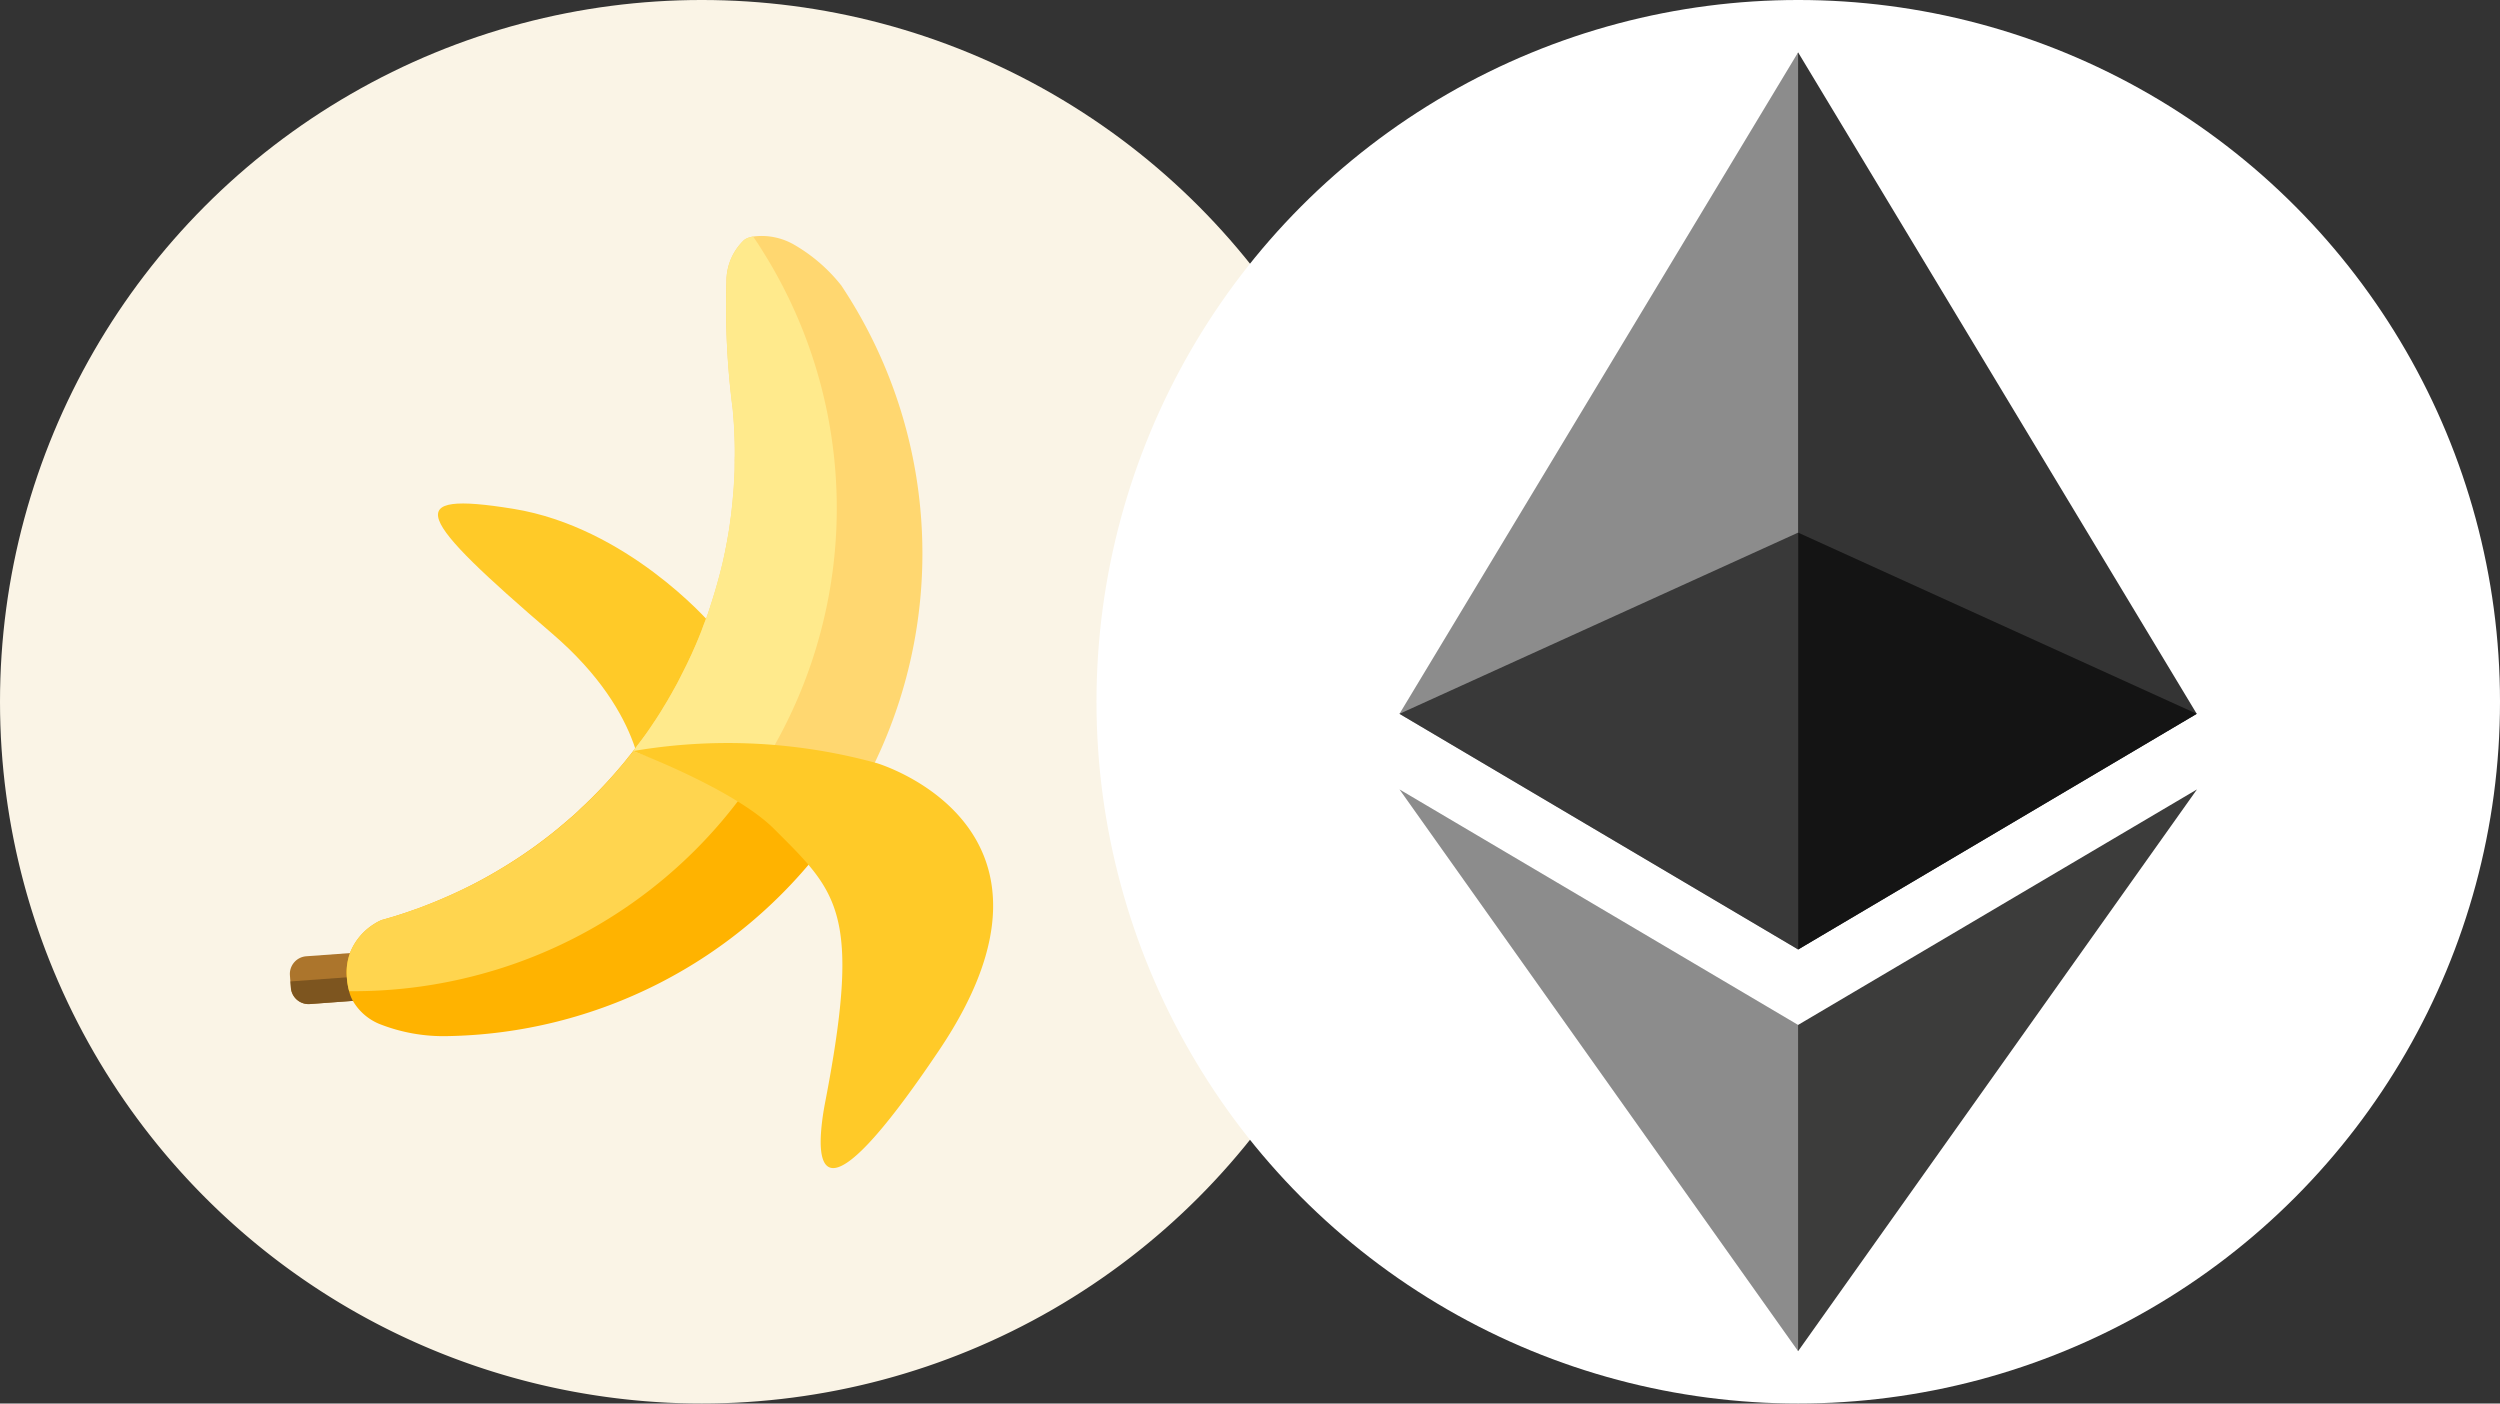 <svg xmlns="http://www.w3.org/2000/svg" xmlns:xlink="http://www.w3.org/1999/xlink" width="114" height="64" viewBox="0 0 114 64">
  <rect x="0" y="0" width="114" height="64" fill="#333333" stroke="none"/>
  <defs>
    <style>
      .cls-1 {
        fill: #fff;
      }

      .cls-2 {
        clip-path: url(#clip-path);
      }

      .cls-3 {
        fill: #faf4e6;
      }

      .cls-4 {
        fill: #ffca28;
      }

      .cls-5 {
        fill: #ac752c;
      }

      .cls-6 {
        fill: #7d551f;
      }

      .cls-7 {
        fill: #ffb300;
      }

      .cls-8 {
        fill: #ffd54f;
      }

      .cls-9 {
        fill: #ffd770;
      }

      .cls-10 {
        fill: #ffea8c;
      }

      .cls-11 {
        clip-path: url(#clip-path-2);
      }

      .cls-12 {
        clip-path: url(#clip-path-3);
      }

      .cls-13 {
        fill: #343434;
      }

      .cls-14 {
        fill: #8c8c8c;
      }

      .cls-15 {
        fill: #3c3c3b;
      }

      .cls-16 {
        fill: #141414;
      }

      .cls-17 {
        fill: #393939;
      }
    </style>
    <clipPath id="clip-path">
      <circle id="Ellipse_1974" data-name="Ellipse 1974" class="cls-1" cx="32" cy="32" r="32" transform="translate(-24587 -22253)"/>
    </clipPath>
    <clipPath id="clip-path-2">
      <circle id="Ellipse_1972" data-name="Ellipse 1972" class="cls-1" cx="32" cy="32" r="32" transform="translate(-24537 -22253)"/>
    </clipPath>
    <clipPath id="clip-path-3">
      <circle id="Ellipse_1822" data-name="Ellipse 1822" class="cls-1" cx="32" cy="32" r="32" transform="translate(-23325 -23674)"/>
    </clipPath>
  </defs>
  <g id="Group_830" data-name="Group 830" transform="translate(24587 22253)">
    <g id="Mask_Group_81" data-name="Mask Group 81" class="cls-2">
      <g id="token" transform="translate(-24593.59 -22259.59)">
        <path id="Path_17795" data-name="Path 17795" class="cls-3" d="M70.59,38.59a32,32,0,0,1-32,32c-.923,0-1.839-.041-2.745-.119A32,32,0,1,1,70.59,38.59Z"/>
        <path id="Path_17796" data-name="Path 17796" class="cls-4" d="M35.894,42.639s.241-3.407-4.118-7.151C25.545,30.136,24.83,28.955,30,29.793s8.927,5.164,8.927,5.164"/>
        <path id="Path_17797" data-name="Path 17797" class="cls-5" d="M25.016,52.058l-.159-2.176-4.3.314a.808.808,0,0,0-.747.865l.041.567a.808.808,0,0,0,.865.746Z"/>
        <path id="Path_17798" data-name="Path 17798" class="cls-6" d="M25.016,52.058l-.079-1.088-5.1.373.021.286a.808.808,0,0,0,.865.746Z"/>
        <path id="Path_17799" data-name="Path 17799" class="cls-7" d="M44.005,44.615a11.958,11.958,0,0,0-2.553-2.045c-.91-.561-1.893-1.006-2.853-1.475a10.426,10.426,0,0,0-2.541-1.066c-.042.059-.083.12-.126.179s-.089.118-.131.177c-.094.134-.2.268-.3.4-.014.016-.024.035-.038.051-.043.056-.086.113-.131.169s-.1.118-.143.177c-.1.131-.209.26-.318.386q-.482.572-1.012,1.116c-.059.062-.118.121-.177.179-.094.1-.19.193-.289.286-.071.071-.139.136-.209.2s-.139.131-.209.2c-.013.013-.032.029-.045.043-.107.1-.214.2-.327.292-.027.021-.051.045-.078.066a1.621,1.621,0,0,1-.131.115l-.134.113c-.112.094-.222.19-.337.281-.158.131-.324.259-.49.385-.131.1-.265.2-.4.3l-.075.054c-.112.08-.222.158-.334.235l-.011.008c-.179.126-.364.249-.551.369q-.575.373-1.181.715a20.606,20.606,0,0,1-2.264,1.106c-.332.143-.669.273-1.012.4H25.6c-.172.061-.345.123-.52.182-.152.051-.305.1-.46.149-.209.064-.417.124-.626.182h0s-.059.024-.155.071c-.027.016-.059.034-.094.051-.016.011-.032.021-.051.032s-.035.024-.054.035a2.727,2.727,0,0,0-1.072,1.268c-.006.016-.014.032-.019.051a2.6,2.6,0,0,0-.143,1.106,3.158,3.158,0,0,0,.105.634h0v.005a1.833,1.833,0,0,0,.168.429,2.5,2.5,0,0,0,1.181,1.044,7.91,7.91,0,0,0,3.121.567,22.052,22.052,0,0,0,17.324-8.879C44.209,44.841,44.11,44.729,44.005,44.615Z"/>
        <path id="Path_17800" data-name="Path 17800" class="cls-8" d="M38.6,41.1a10.426,10.426,0,0,0-2.541-1.066c-.042.059-.083.12-.126.179s-.089.118-.131.177-.089.118-.134.177-.11.149-.166.224c-.014.016-.024.035-.038.051-.043.056-.086.113-.131.169s-.1.118-.143.177-.1.118-.149.179-.113.143-.169.207c-.1.117-.2.231-.3.346-.019.021-.037.043-.056.064-.049.054-.1.109-.143.163-.107.118-.214.235-.327.35-.061.064-.119.13-.182.193l-.177.179c-.1.1-.193.19-.289.286-.071.067-.139.134-.209.2s-.139.131-.209.2c-.013.013-.032.029-.045.043-.107.1-.214.2-.327.292-.027.021-.051.045-.078.066l-.131.115-.134.113c-.112.094-.222.19-.337.281s-.206.161-.307.241c-.059.048-.121.1-.182.143-.131.1-.265.2-.4.3l-.075.054c-.112.08-.222.158-.334.235l-.011.008c-.088.061-.177.118-.267.177s-.19.128-.286.192c-.136.089-.276.172-.412.257l-.225.134c-.179.11-.361.214-.543.321-.126.067-.246.134-.369.2-.187.1-.372.2-.557.286l-.382.184c-.19.091-.385.182-.584.268-.126.054-.246.109-.372.163-.219.091-.439.179-.661.262l-.254.1c-.032.014-.067.024-.1.037H25.6c-.172.061-.345.123-.52.182-.152.051-.307.1-.46.149-.209.064-.417.124-.626.182h0s-.059.024-.155.071c-.027.016-.059.034-.094.051-.016.011-.032.021-.051.032s-.035.024-.054.035a2.727,2.727,0,0,0-1.072,1.268c-.006.016-.014.032-.019.051a2.6,2.6,0,0,0-.143,1.106,3.158,3.158,0,0,0,.105.634h.037a22.094,22.094,0,0,0,5.939-.768q.393-.107.786-.227a21.924,21.924,0,0,0,11.316-8.143c.1-.133.187-.27.279-.405C40.128,41.824,39.357,41.466,38.6,41.1Z"/>
        <path id="Path_17801" data-name="Path 17801" class="cls-9" d="M44.879,44.148l-4.288-1.509-5.125-1.8c.014-.016.024-.034.038-.051.056-.075.112-.15.166-.224.045-.059.088-.118.134-.177s.089-.117.131-.177c.113-.152.222-.307.329-.465.071-.1.136-.207.207-.308.134-.206.267-.412.39-.624.046-.071.089-.143.131-.214.014-.021.026-.042.04-.066.071-.129.143-.254.219-.383s.15-.273.225-.407c.083-.158.163-.319.243-.477.067-.134.134-.267.2-.4s.136-.289.206-.434c.021-.048.043-.094.061-.139.043-.1.086-.192.126-.286a.086.086,0,0,0,.011-.021c.059-.143.121-.281.177-.429.014-.032.029-.064.04-.1l.032-.08c.038-.1.071-.2.11-.3.032-.081.064-.164.094-.244s.061-.164.091-.247l.021-.061c.016-.051.035-.1.051-.155s.035-.1.051-.161c.115-.35.222-.7.321-1.057.048-.179.1-.357.143-.535.067-.257.126-.514.179-.776l.019-.08a.5.5,0,0,1,.011-.064c.061-.3.115-.605.166-.908.016-.1.032-.206.045-.308s.027-.2.043-.307c.016-.121.03-.241.043-.364.009-.071.016-.147.024-.222.016-.131.026-.265.037-.4s.021-.242.03-.362c.013-.214.024-.423.034-.637.006-.107.009-.214.009-.327v-.121a.882.882,0,0,0,0-.123c0-.08,0-.163.006-.244V27.1c0-.311-.014-.618-.029-.929v-.048c-.016-.282-.038-.565-.064-.848v-.011a36.078,36.078,0,0,1-.292-5.819,2.592,2.592,0,0,1,.808-1.914.958.958,0,0,1,.187-.1h.005a1.551,1.551,0,0,1,.214-.056h0a.015.015,0,0,1,.011,0,2.96,2.96,0,0,1,1.882.385,7.533,7.533,0,0,1,2.13,1.847,22.039,22.039,0,0,1-.071,24.551Z"/>
        <path id="Path_17802" data-name="Path 17802" class="cls-10" d="M40.591,42.639A22.024,22.024,0,0,0,41.6,18.418c-.131-.214-.267-.434-.4-.643-.086-.136-.179-.27-.268-.4a1.55,1.55,0,0,0-.214.056h-.005a.958.958,0,0,0-.187.1,2.584,2.584,0,0,0-.808,1.914A36.077,36.077,0,0,0,40,25.266v.011q.04.429.064.848v.048c.016.311.026.618.029.929v.278c0,.08,0,.164-.006.244a.882.882,0,0,1,0,.123v.121c0,.109,0,.219-.009.327-.011.214-.021.429-.034.637-.009.121-.016.241-.03.362s-.024.267-.037.4c-.008.071-.016.147-.024.222-.013.124-.026.244-.043.364-.016.1-.029.206-.043.307s-.029.207-.045.308c-.051.3-.1.607-.166.908,0,.021-.009.043-.011.064l-.019.08c-.053.262-.112.519-.179.776-.046.179-.094.357-.143.535-.1.357-.206.707-.321,1.057-.016.056-.032.107-.051.161s-.034.1-.051.155l-.021.061c-.029.083-.059.164-.091.247s-.061.163-.094.244c-.038.1-.071.2-.11.3l-.032.08c-.011.032-.026.064-.04.1-.056.143-.118.286-.177.429a.075.075,0,0,1-.011.021c-.04.1-.083.192-.126.286-.019.046-.04.091-.061.139-.071.143-.136.292-.206.434s-.131.267-.2.4c-.08.158-.16.319-.243.477-.071.134-.15.268-.225.407s-.147.254-.219.383c-.014.024-.026.046-.04.066-.043.071-.086.143-.131.214-.123.214-.257.418-.39.624-.071.1-.136.206-.207.308-.107.158-.214.313-.329.465-.042.059-.088.118-.131.177s-.089.118-.134.177-.11.149-.166.224c-.014.016-.024.035-.038.051Z"/>
        <path id="Path_17803" data-name="Path 17803" class="cls-4" d="M35.463,40.838S40.073,42.567,41.9,44.4c2.884,2.885,3.992,3.771,2.316,12.461-.061.317-.113.636-.149.957-.163,1.445-.322,5.106,5.367-3.368,6.842-10.194-2.863-13.061-2.863-13.061A25.622,25.622,0,0,0,35.463,40.838Z"/>
      </g>
    </g>
    <g id="Mask_Group_82" data-name="Mask Group 82" class="cls-11">
      <g id="Group_727" data-name="Group 727" transform="translate(-1212 1421)">
        <g id="Group_726" data-name="Group 726">
          <circle id="Ellipse_1807" data-name="Ellipse 1807" class="cls-1" cx="32" cy="32" r="32" transform="translate(-23325 -23674)"/>
          <g id="Mask_Group_16" data-name="Mask Group 16" class="cls-12">
            <g id="Layer_x0020_1" transform="translate(-23311.184 -23671.611)">
              <g id="_1421394342400">
                <g id="Group_714" data-name="Group 714">
                  <path id="Path_128" data-name="Path 128" class="cls-13" d="M19.612,0l-.4,1.35V40.509l.4.4L37.789,30.161Z" transform="translate(-1.434)"/>
                  <path id="Path_129" data-name="Path 129" class="cls-14" d="M18.177,0,0,30.161,18.177,40.9Z"/>
                  <path id="Path_130" data-name="Path 130" class="cls-15" d="M19.626,47.058l-.224.273V61.28l.224.654L37.814,36.319Z" transform="translate(-1.448 -2.711)"/>
                  <path id="Path_131" data-name="Path 131" class="cls-14" d="M18.177,61.934V47.058L0,36.319Z" transform="translate(0 -2.711)"/>
                  <path id="Path_132" data-name="Path 132" class="cls-16" d="M19.644,42.672,37.821,31.927,19.644,23.665Z" transform="translate(-1.466 -1.766)"/>
                  <path id="Path_133" data-name="Path 133" class="cls-17" d="M0,31.927,18.177,42.672V23.665Z" transform="translate(0 -1.766)"/>
                </g>
              </g>
            </g>
          </g>
        </g>
      </g>
    </g>
  </g>
</svg>
